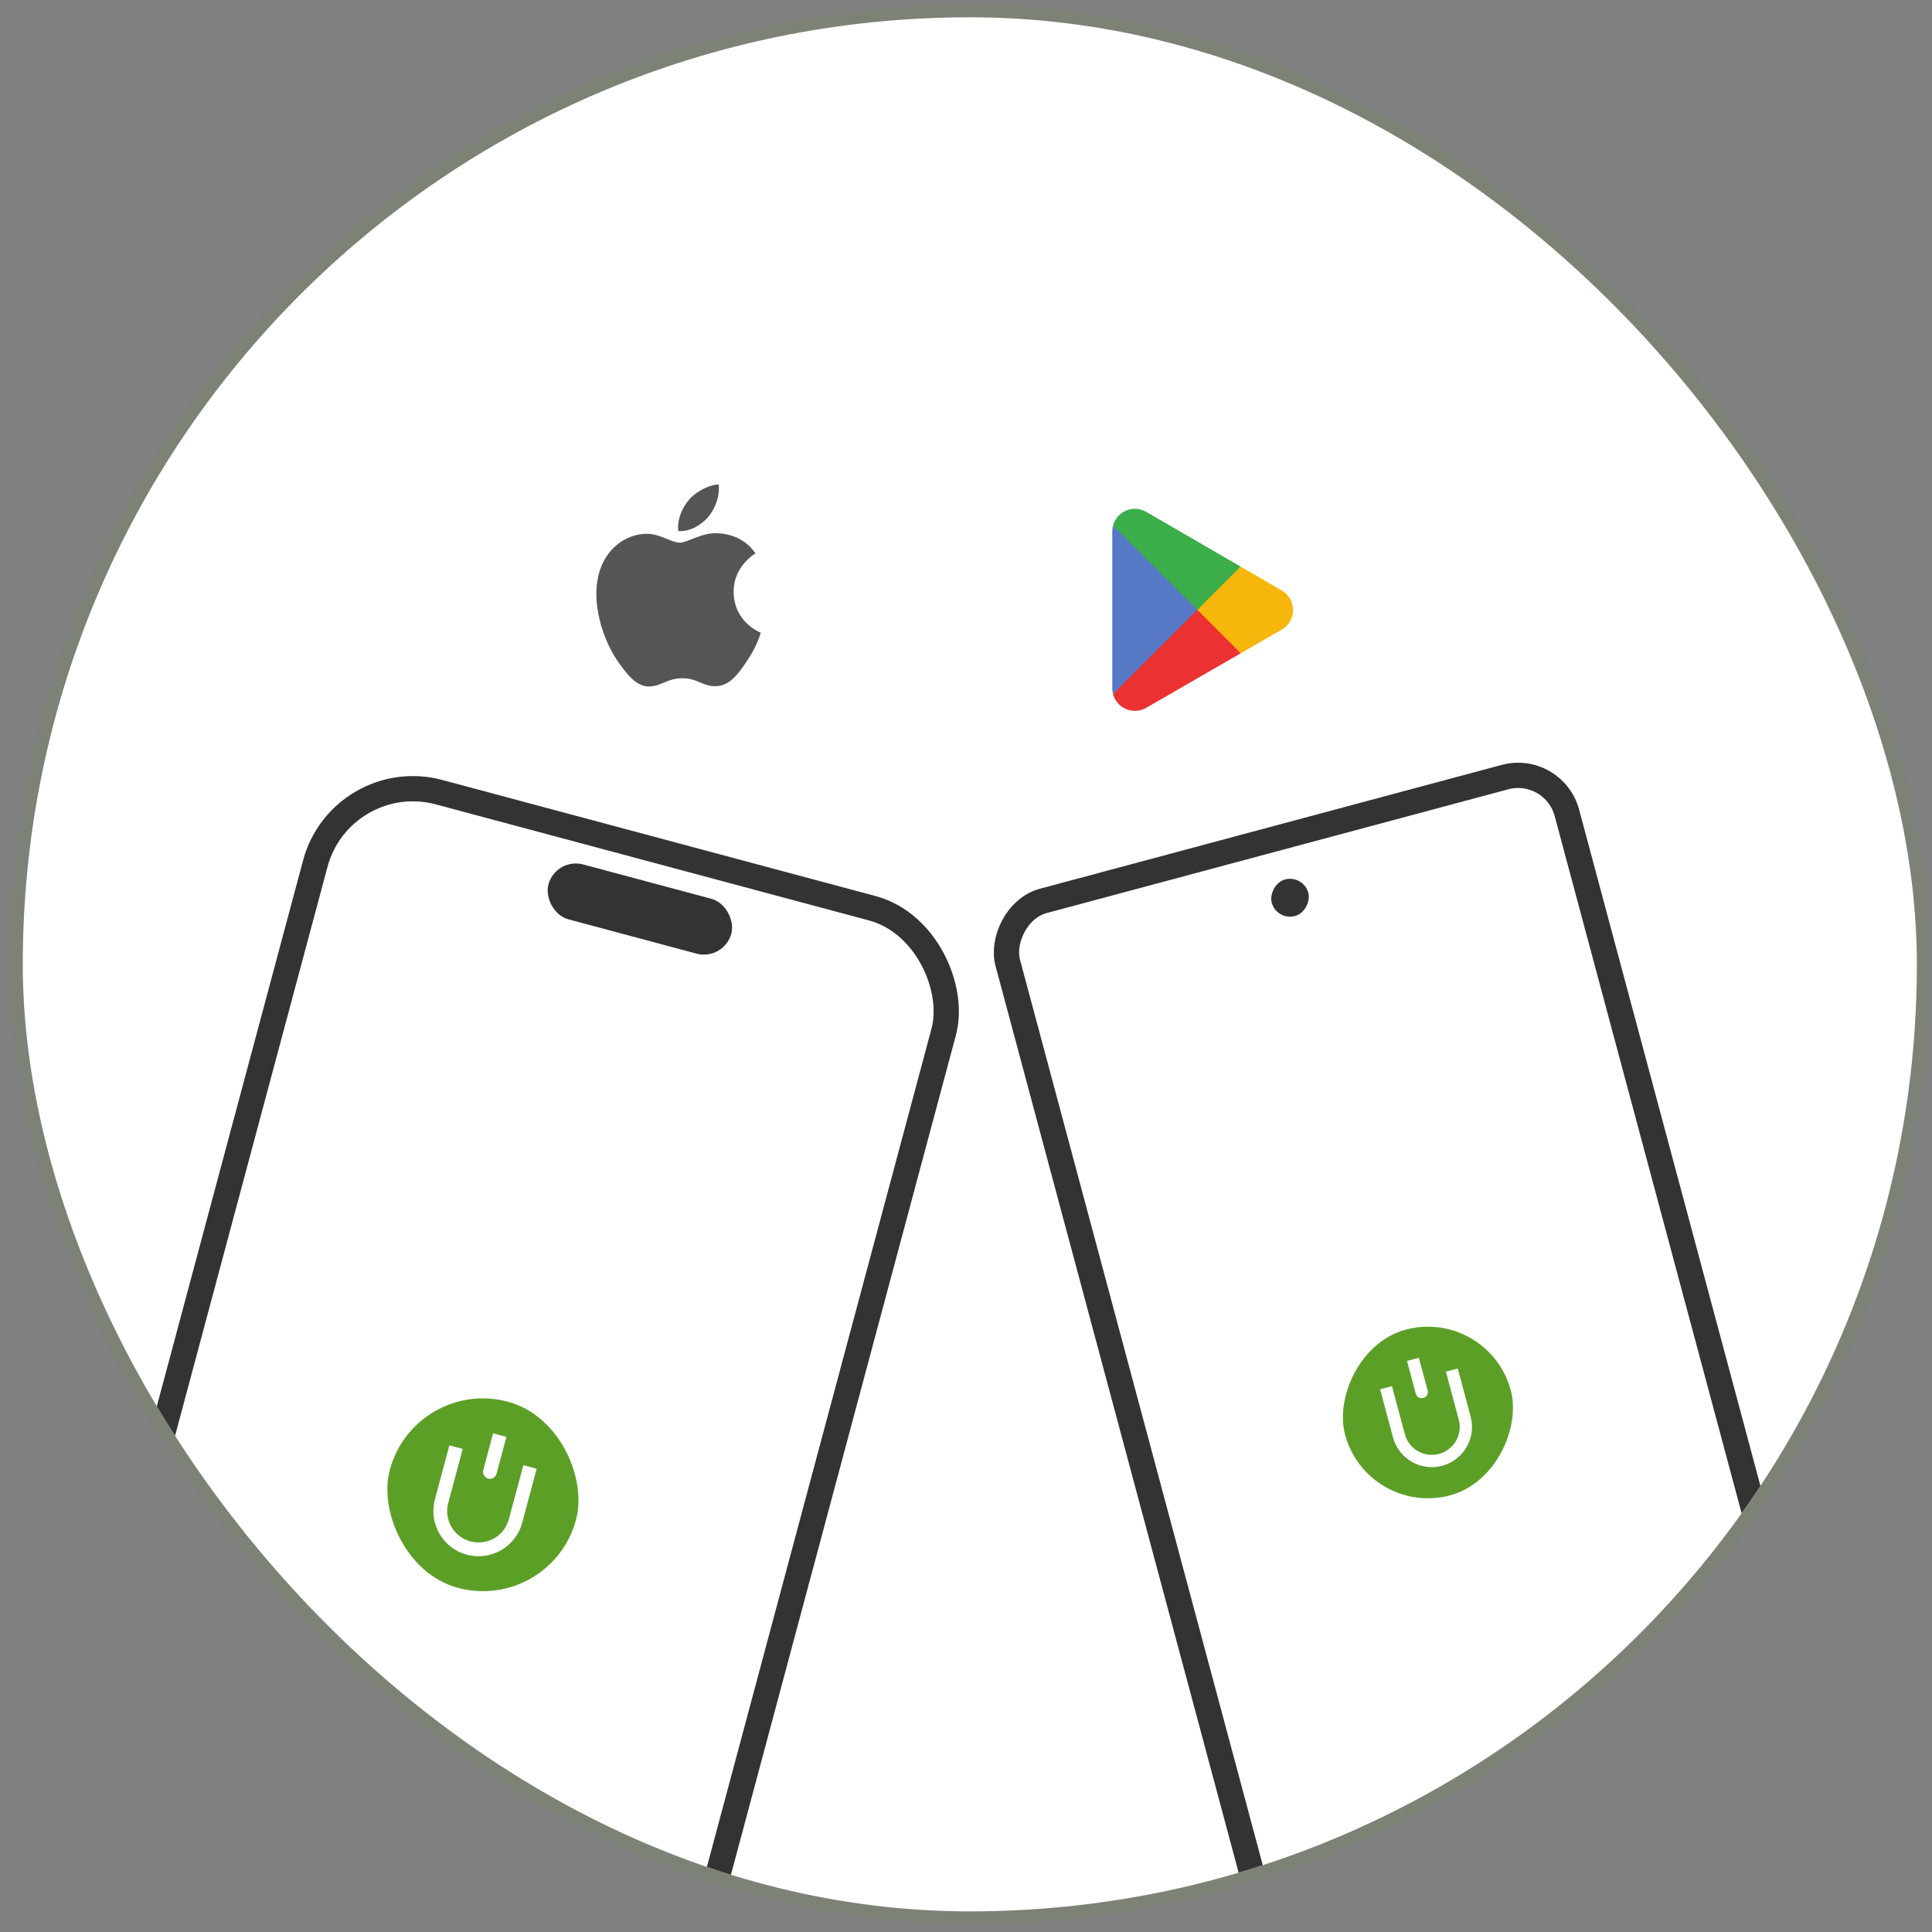 <svg width="153" height="153" viewBox="0 0 153 153" fill="none" xmlns="http://www.w3.org/2000/svg">
<rect x="0" y="0" width="153" height="153" fill="#808080" stroke="none"/>
<g clip-path="url(#clip0_2786_95)">
<rect x="1.803" y="1.368" width="150" height="150" rx="75" fill="white"/>
<rect x="27.04" y="60.663" width="51.519" height="107.903" rx="8" transform="rotate(15 27.04 60.663)" stroke="#333333" stroke-width="2"/>
<rect x="44.011" y="67.876" width="15" height="4.5" rx="2.25" transform="rotate(15 44.011 67.876)" fill="#333333"/>
<rect x="32.847" y="109.028" width="15.265" height="15.265" rx="7.632" transform="rotate(15 32.847 109.028)" fill="#5C9F27"/>
<path fill-rule="evenodd" clip-rule="evenodd" d="M35.497 119.021L36.643 114.745L35.588 114.463L34.443 118.739C33.931 120.647 35.064 122.609 36.972 123.12C38.881 123.632 40.843 122.499 41.354 120.59L42.5 116.315L41.446 116.032L40.3 120.308C39.944 121.634 38.581 122.421 37.255 122.066C35.929 121.711 35.142 120.347 35.497 119.021Z" fill="white"/>
<path d="M38.655 117.091C38.946 117.169 39.245 116.996 39.323 116.705L40.105 113.79L39.05 113.507L38.269 116.423C38.191 116.714 38.364 117.013 38.655 117.091Z" fill="white"/>
<rect width="45.839" height="99.292" rx="4" transform="matrix(-0.966 0.259 0.259 0.966 123.05 60.504)" stroke="#333333" stroke-width="2"/>
<rect width="3" height="3" rx="1.5" transform="matrix(-0.966 0.259 0.259 0.966 103.22 69.257)" fill="#333333"/>
<rect width="13.582" height="13.582" rx="6.791" transform="matrix(-0.966 0.259 0.259 0.966 117.883 103.539)" fill="#5C9F27"/>
<path fill-rule="evenodd" clip-rule="evenodd" d="M115.525 112.43L114.506 108.625L115.444 108.374L116.463 112.178C116.918 113.877 115.91 115.622 114.212 116.077C112.514 116.532 110.768 115.524 110.313 113.826L109.294 110.022L110.232 109.77L111.252 113.575C111.568 114.755 112.781 115.455 113.961 115.139C115.141 114.823 115.841 113.61 115.525 112.43Z" fill="white"/>
<path d="M112.715 110.713C112.456 110.782 112.19 110.628 112.12 110.369L111.425 107.775L112.363 107.524L113.059 110.118C113.128 110.377 112.974 110.643 112.715 110.713Z" fill="white"/>
<path d="M58.1 46.874C58.082 44.852 59.756 43.869 59.832 43.823C58.885 42.442 57.416 42.253 56.9 42.238C55.666 42.108 54.469 42.976 53.841 42.976C53.2 42.976 52.232 42.25 51.189 42.272C49.847 42.292 48.591 43.069 47.903 44.276C46.482 46.736 47.541 50.352 48.903 52.341C49.584 53.315 50.38 54.402 51.422 54.364C52.441 54.322 52.822 53.714 54.051 53.714C55.27 53.714 55.628 54.364 56.69 54.34C57.784 54.322 58.472 53.361 59.13 52.379C59.917 51.262 60.233 50.163 60.245 50.106C60.22 50.097 58.121 49.297 58.1 46.874Z" fill="#555555"/>
<path d="M56.094 40.93C56.642 40.244 57.017 39.312 56.913 38.365C56.119 38.4 55.127 38.914 54.556 39.584C54.05 40.175 53.599 41.144 53.715 42.054C54.606 42.121 55.522 41.605 56.094 40.93Z" fill="#555555"/>
<path d="M94.768 47.936L88.145 54.965C88.145 54.966 88.146 54.968 88.146 54.969C88.349 55.732 89.046 56.294 89.874 56.294C90.205 56.294 90.515 56.205 90.781 56.048L90.803 56.036L98.257 51.734L94.768 47.936Z" fill="#EB3131"/>
<path d="M101.468 46.739L101.462 46.735L98.243 44.869L94.617 48.096L98.256 51.734L101.457 49.887C102.019 49.584 102.4 48.992 102.4 48.309C102.4 47.632 102.024 47.043 101.468 46.739Z" fill="#F6B60B"/>
<path d="M88.144 41.623C88.104 41.77 88.084 41.924 88.084 42.084V54.505C88.084 54.665 88.104 54.819 88.144 54.965L94.996 48.115L88.144 41.623Z" fill="#5778C5"/>
<path d="M94.817 48.294L98.245 44.867L90.798 40.55C90.528 40.388 90.212 40.294 89.874 40.294C89.046 40.294 88.348 40.858 88.145 41.622C88.145 41.622 88.145 41.623 88.145 41.624L94.817 48.294Z" fill="#3BAD49"/>
</g>
<rect x="1.303" y="0.868" width="151" height="151" rx="75.5" stroke="#5C9F27" stroke-opacity="0.1"/>
<defs>
<clipPath id="clip0_2786_95">
<rect x="1.803" y="1.368" width="150" height="150" rx="75" fill="white"/>
</clipPath>
</defs>
</svg>
